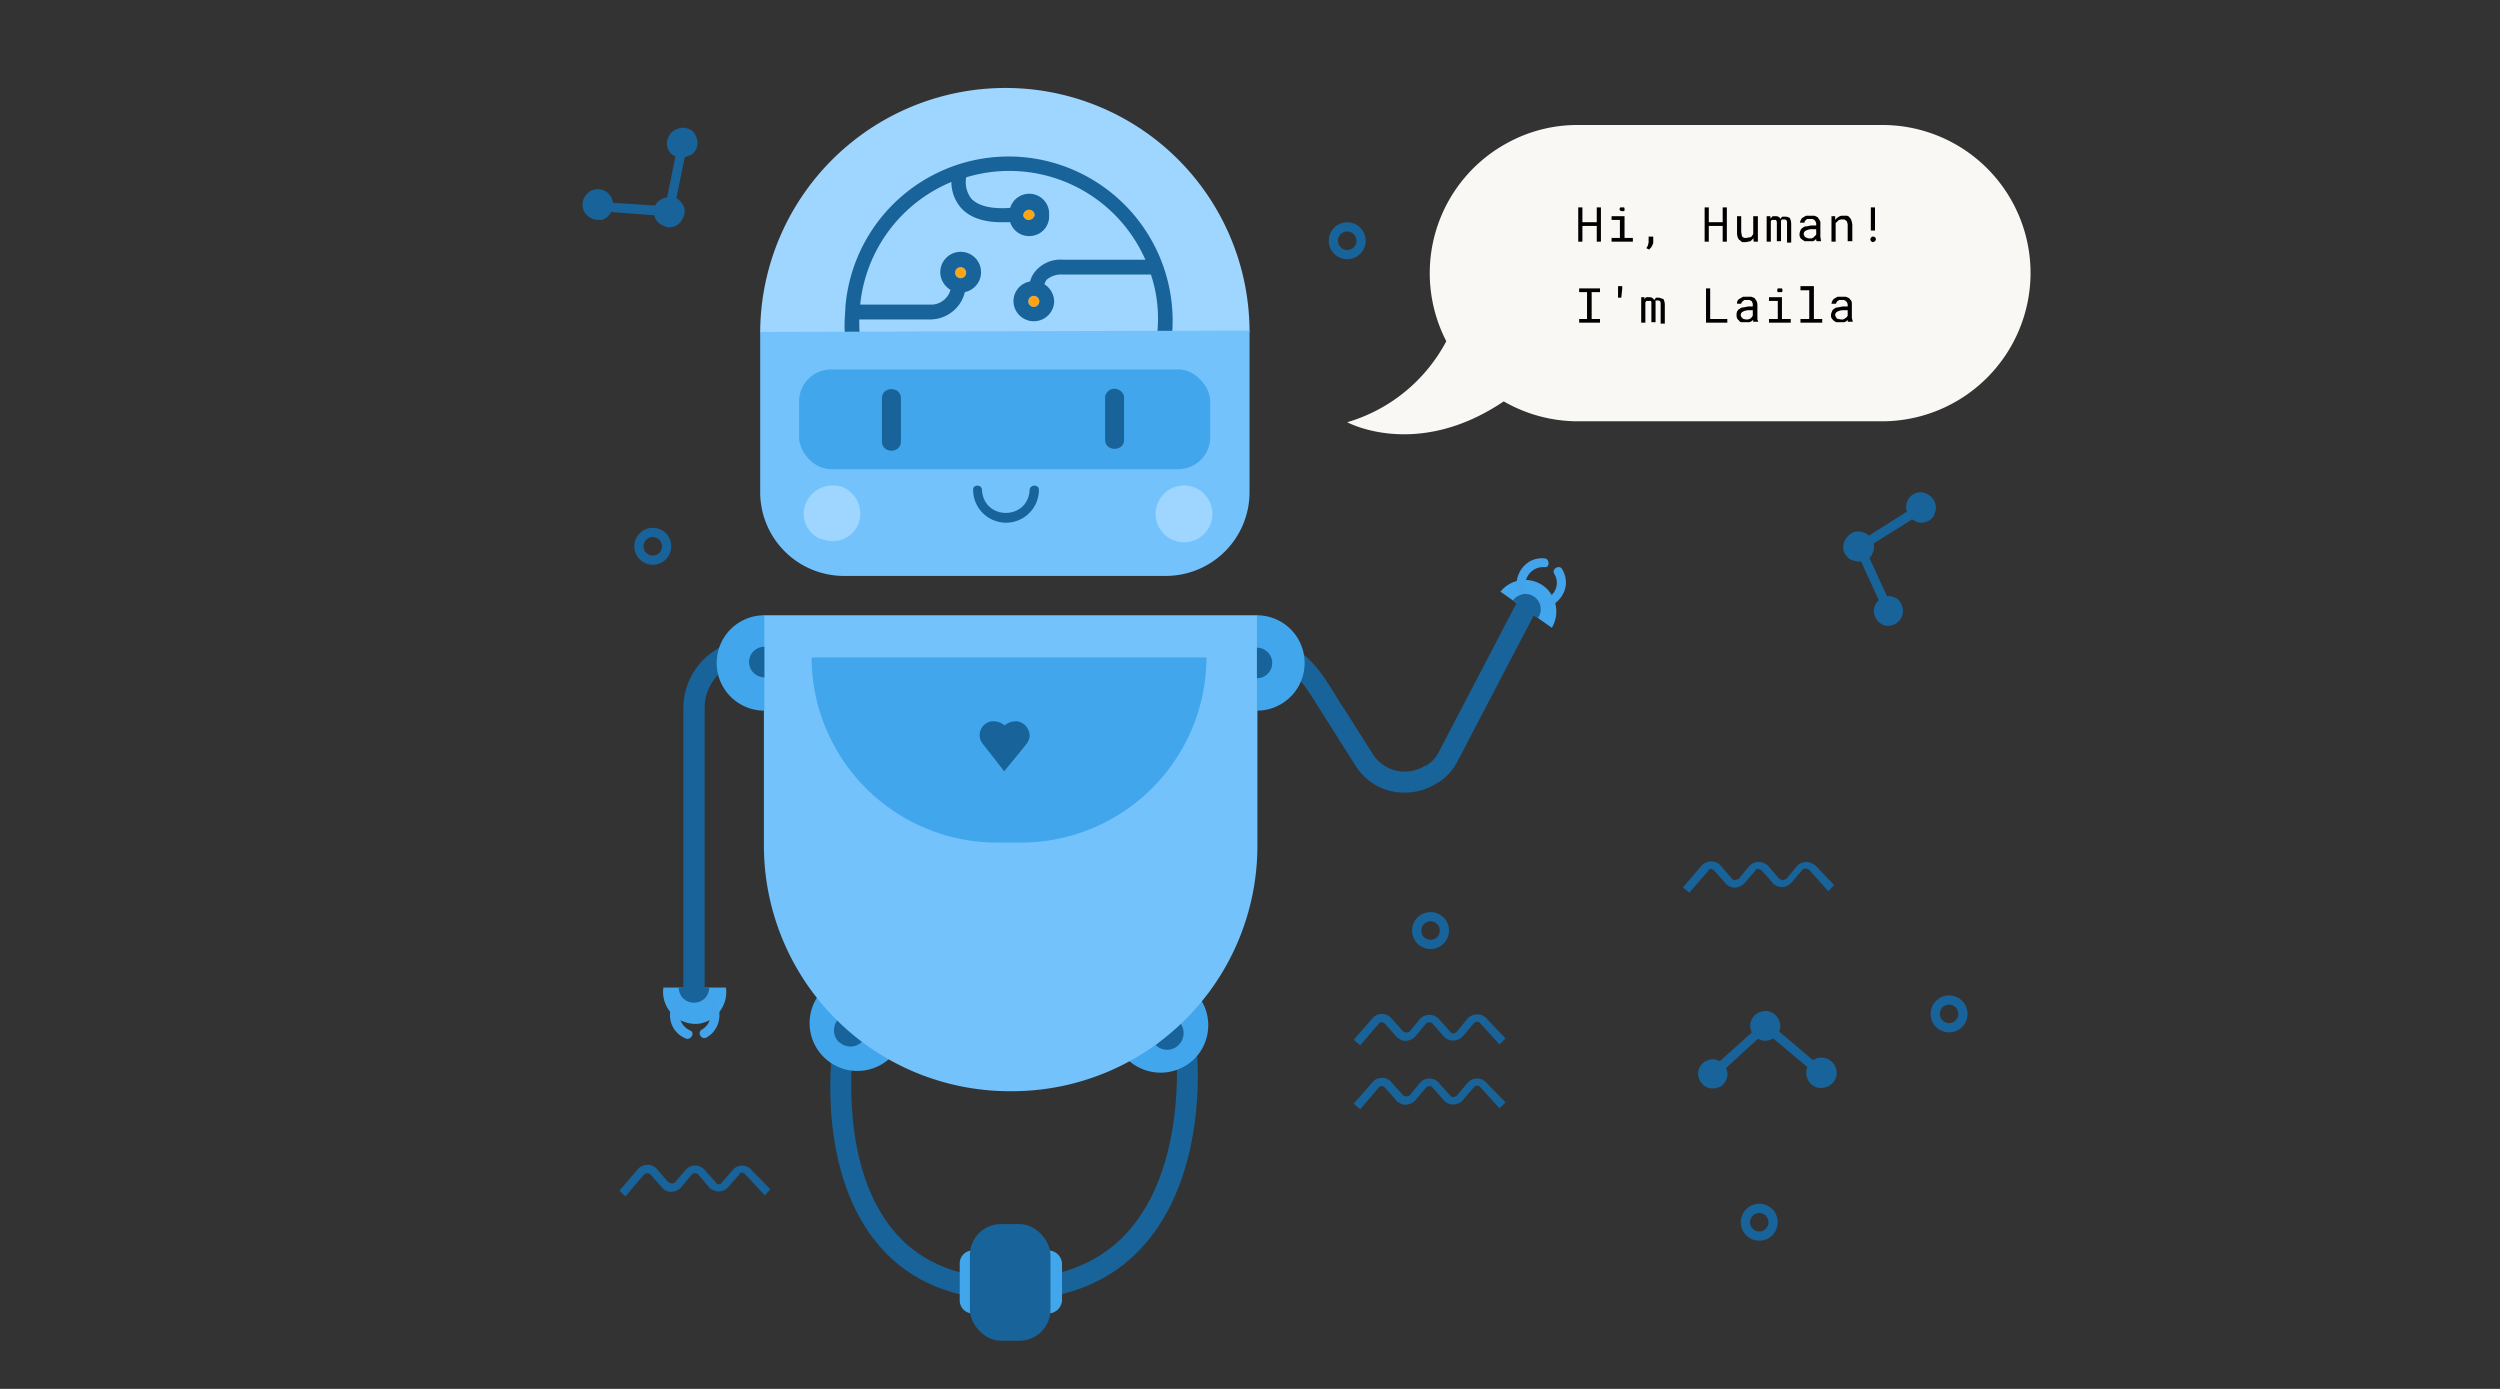 <svg id="Layer_1" data-name="Layer 1" xmlns="http://www.w3.org/2000/svg" viewBox="0 0 540 300"><rect x="0" y="0" width="540" height="300" fill="#333333" stroke="none"/><defs><style>.cls-1{fill:#186399;}.cls-2{fill:#42a6ed;}.cls-3{fill:#44a4eb;}.cls-4{fill:#9ed6ff;}.cls-5{fill:#73c2fb;}.cls-6{fill:#ffa514;}.cls-7{fill:#faf8f5;}.cls-8{fill:none;stroke:#186399;stroke-miterlimit:10;stroke-width:2px;}</style></defs><title>laila</title><path class="cls-1" d="M218.2,280.8c-12,0-21.5-3.9-28.1-11.5-13.7-15.6-10.5-41.3-10.3-42.4l4.4.6c0,.2-3.1,24.8,9.3,38.9,5.7,6.5,14.1,9.8,24.7,9.8s19.2-3.3,25.3-10c12.7-14,10.6-38.2,10.6-38.5l4.4-.4c.2,1.1,2.4,26.5-11.7,42C239.9,276.9,230.3,280.8,218.2,280.8Z"/><path class="cls-2" d="M324.1,127.8a6.8,6.8,0,0,1,9.6-1h0a6.9,6.9,0,0,1,1.5,8.8"/><path class="cls-3" d="M333.6,120.6c-5.5-.5-8.4,6.9-3.6,9.9s10.4-2.7,7.4-7.6c-.6-1-2.3,0-1.7,1,2,3.2-1.5,7.1-4.7,5s-.9-6.7,2.6-6.4c1.2.2,1.2-1.8,0-1.9Z"/><path class="cls-1" d="M332.2,133.5l-.9-.6-16.5,31.6a11.7,11.7,0,0,1-4.4,4.7h-.1a12.6,12.6,0,0,1-6.8,2,12.3,12.3,0,0,1-10.7-5.8l-6.2-9.8-1.9-3c-3.1-5-5.8-9.2-10.3-9.2v-4.6c7,0,10.8,6.1,14.1,11.4.6,1,1.2,2,1.9,3l6.2,9.8a8.2,8.2,0,0,0,11.2,2.4h.2a7.3,7.3,0,0,0,2.8-3l16.8-32.2-.8-.5a3,3,0,0,1,1.7-1.2h0a1.8,1.8,0,0,1,1-.2,3.3,3.3,0,0,1,1.9.6,3.3,3.3,0,0,1,.8,4.6Z"/><path class="cls-2" d="M156.8,213.3a6.9,6.9,0,0,1-5.7,7.8,7,7,0,0,1-7.8-5.8,6.7,6.7,0,0,1,0-2Z"/><path class="cls-3" d="M152.6,224.1c4.9-2.8,3-10.7-2.8-10.2a5.4,5.4,0,0,0-1.7,10.4c1.1.5,2.1-1.2,1-1.7-3.2-1.4-3.2-6.2.6-6.8s5.2,4.7,1.9,6.6C150.5,223,151.5,224.7,152.6,224.1Z"/><path class="cls-1" d="M162.3,138.1v4.6a10.2,10.2,0,0,0-10.1,10.2v60.4h1a3.5,3.5,0,0,1-1,2.4l-.7.5a3.6,3.6,0,0,1-3.2,0l-.7-.5a3.5,3.5,0,0,1-1-2.4h1V152.9A14.9,14.9,0,0,1,162.3,138.1Z"/><path class="cls-2" d="M212.8,272.9v8a3,3,0,0,1-2.8,2.8h0a2.8,2.8,0,0,1-2.7-2.8v-8a2.8,2.8,0,0,1,2.7-2.8h0A3,3,0,0,1,212.8,272.9Z"/><path class="cls-2" d="M229.4,272.9v8a3,3,0,0,1-2.8,2.8h0a2.8,2.8,0,0,1-2.7-2.8v-8a2.8,2.8,0,0,1,2.7-2.8h0A3,3,0,0,1,229.4,272.9Z"/><rect class="cls-1" x="209.5" y="264.4" width="17.4" height="25.2" rx="6.7" ry="6.7"/><path class="cls-4" d="M164.2,71.8a53,53,0,0,1,53-52.8h0a52.7,52.7,0,0,1,52.7,52.7"/><path class="cls-2" d="M192.5,228.3a10.3,10.3,0,1,1-14.6-14.6h0"/><path class="cls-1" d="M186.2,225a3.5,3.5,0,0,1-4.9.1h-.1a3.6,3.6,0,0,1,0-5.1h0"/><path class="cls-2" d="M258,214.2a10.3,10.3,0,0,1,0,14.5,10.4,10.4,0,0,1-14.6,0"/><path class="cls-1" d="M254.6,220.6a3.6,3.6,0,0,1,0,5.1h0a3.5,3.5,0,0,1-4.9.1h-.1"/><path class="cls-5" d="M165,132.9H271.6v49.8a53,53,0,0,1-53,53h-.4a53.1,53.1,0,0,1-53.2-53h0V132.9Z"/><path class="cls-2" d="M271.5,132.9a10.3,10.3,0,1,1,0,20.6"/><path class="cls-1" d="M271.5,139.9a3.3,3.3,0,1,1,0,6.6"/><path class="cls-2" d="M165.1,153.5a10.3,10.3,0,1,1,0-20.6"/><path class="cls-6" d="M224.5,65.1a1.2,1.2,0,1,1-1.2-1.2h0A1.2,1.2,0,0,1,224.5,65.1Z"/><path class="cls-6" d="M208.7,58.9a1.2,1.2,0,1,1-1.2-1.2h0A1.2,1.2,0,0,1,208.7,58.9Z"/><path class="cls-6" d="M223.5,46.5a1.4,1.4,0,0,1-1.6,1,1.4,1.4,0,0,1-.9-.9h0a1.3,1.3,0,0,1,1.3-1.3h0A1.2,1.2,0,0,1,223.5,46.5Z"/><path class="cls-1" d="M220.5,33.9a35.4,35.4,0,0,0-37.9,32.5h0c0,.7-.1,1.3-.1,2a24.1,24.1,0,0,0,0,3.8l3.2-.2c-.1-1-.1-2-.1-3h15.6a7.8,7.8,0,0,0,5.4-2.5,7.5,7.5,0,0,0,1.8-3.4,4.4,4.4,0,1,0-5.2-3.4h0a4.5,4.5,0,0,0,2.1,2.9,4,4,0,0,1-1,1.8,4.3,4.3,0,0,1-3.2,1.4H185.8a32.2,32.2,0,0,1,19.7-26.5,8.5,8.5,0,0,0,2,5.5c1.8,2.1,4.8,3.2,8.8,3.2h1.9a4.3,4.3,0,0,0,5.4,2.8h0a4.2,4.2,0,0,0,3-4.3,4.3,4.3,0,0,0-8.4-1.6c-4,.3-6.9-.4-8.4-2a5.8,5.8,0,0,1-1.1-4.6,32.1,32.1,0,0,1,38.7,17.8H229.6a7.1,7.1,0,0,0-5.8,2.3,5.6,5.6,0,0,0-1.3,2.4,4.3,4.3,0,0,0-3.5,5.1,4.4,4.4,0,0,0,8.7-.7,4.5,4.5,0,0,0-2.1-3.8,3.1,3.1,0,0,1,.5-1,4.9,4.9,0,0,1,3.5-1.1h19A30.2,30.2,0,0,1,250,71.6V72h3.2v-.2A35.5,35.5,0,0,0,220.5,33.9Zm-13,23.8a1.2,1.2,0,1,1-1.2,1.2h0A1.2,1.2,0,0,1,207.5,57.7Zm16-11.2a1.4,1.4,0,0,1-1.6,1,1.4,1.4,0,0,1-.9-.9h0a1.3,1.3,0,0,1,1.3-1.3h0A1.2,1.2,0,0,1,223.5,46.5Zm-.2,19.8a1.2,1.2,0,1,1,1.2-1.2h0A1.2,1.2,0,0,1,223.3,66.3Z"/><path class="cls-5" d="M269.9,71.4v34.8a18.1,18.1,0,0,1-18,18.2H182.4a18.1,18.1,0,0,1-18.2-18h0V71.7"/><rect class="cls-2" x="172.6" y="79.8" width="88.8" height="21.55" rx="6.9" ry="6.9"/><path class="cls-1" d="M190.5,86v9.4c0,2.6,4.1,2.6,4.1,0V86C194.6,83.4,190.5,83.4,190.5,86Z"/><path class="cls-1" d="M238.7,85.6V95c0,2.6,4.1,2.6,4.1,0V85.6a2.2,2.2,0,0,0-2.5-1.6A2.2,2.2,0,0,0,238.7,85.6Z"/><path class="cls-2" d="M175.3,142h85.3a40.1,40.1,0,0,1-40,40h-5.2a40.1,40.1,0,0,1-40.1-40Z"/><path class="cls-1" d="M222.4,105.8c-.3,6.6-9.9,6.7-10.3,0,0-1.2-2-1.2-1.9,0a7.1,7.1,0,1,0,14.2,0h0C224.4,104.6,222.5,104.6,222.4,105.8Z"/><path class="cls-4" d="M174.1,108.6a5.9,5.9,0,0,0,3.1,7.8h.3a6,6,0,0,0,7.9-3.2h0a6.2,6.2,0,0,0-3.2-7.9A6.3,6.3,0,0,0,174.1,108.6Z"/><path class="cls-4" d="M250.1,108.6a6.1,6.1,0,0,0,11.3,4.8h0a6.1,6.1,0,1,0-11.3-4.8Z"/><path class="cls-1" d="M165.1,139.7a3.3,3.3,0,1,0,0,6.6h0"/><path class="cls-1" d="M219.7,155.8a3.2,3.2,0,0,1,2.7,3.3,3.3,3.3,0,0,1-.7,1.6l-1.6,2-3.2,3.9-3.1-4-1.5-1.9a3,3,0,0,1,2-4.9h.3a3.6,3.6,0,0,1,2.4.9,3.6,3.6,0,0,1,2.4-.9Z"/><path class="cls-7" d="M438.6,59a32.1,32.1,0,0,1-32,32H340.8a32.2,32.2,0,0,1-16-4.3C306,99.4,291,91.2,291,91.2a35.5,35.5,0,0,0,21.4-17.5,32,32,0,0,1,13.7-43.1A31.3,31.3,0,0,1,340.8,27h65.8a32,32,0,0,1,32,32Z"/><path d="M345.8,52.2h-.9V48.8h-3.1v3.4h-.9V44.8h.9V48h3.1V44.8h.9Z"/><path d="M348.1,46.7h2.8v4.7h1.8v.8h-4.6v-.8h1.8V47.5h-1.8Zm1.7-1.5a.8.8,0,0,1,.2-.4h.8a.6.6,0,0,1,.1.4c0,.2,0,.3-.1.4h-.4c-.2,0-.4,0-.4-.1Z"/><path d="M357.1,52v.5l-.2.5-.3.5-.4.4-.6-.3a2,2,0,0,0,.4-.8,2.2,2.2,0,0,0,.1-.8v-.9h1Z"/><path d="M373,52.2h-.9V48.8h-3v3.4h-.9V44.8h.9V48h3V44.8h.9Z"/><path d="M378.7,51.4c-.1.3-.4.5-.6.7l-1,.2h-.8l-.6-.5c-.2-.1-.3-.4-.4-.7a3.4,3.4,0,0,1-.1-1V46.7h.9V50c0,.3.1.5.1.7a.8.8,0,0,0,.2.5l.4.2h.4l1-.2a1.8,1.8,0,0,0,.5-.7V46.7h1v5.5h-.9Z"/><path d="M382.4,46.7v.5l.5-.5h.6a1.1,1.1,0,0,1,1.1.6,1,1,0,0,1,.4-.5h.6a1.7,1.7,0,0,1,1,.3,2.7,2.7,0,0,1,.3,1.2v4.1H386V48.1c0-.5-.2-.7-.6-.7h-.5c-.1.1-.1.2-.2.2v4.5h-.9V48c0-.2-.1-.3-.2-.5h-.9l-.2.3v4.4h-.9V46.7Z"/><path d="M392.4,52.2a.4.4,0,0,0-.1-.3v-.3l-.3.3-.4.2h-1.8l-.6-.4a1,1,0,0,1-.4-.5,1.3,1.3,0,0,1-.1-.6,1.9,1.9,0,0,1,.2-.8,1,1,0,0,1,.5-.6,1.1,1.1,0,0,1,.8-.3l1-.2h1.1v-.4c0-.2-.1-.3-.1-.4l-.3-.4-.4-.2h-1a.5.5,0,0,0-.4.2l-.3.3v.3h-1a1.4,1.4,0,0,1,.2-.6,1,1,0,0,1,.4-.5l.7-.4h1.8l.7.3.4.6a1.1,1.1,0,0,1,.2.8V51a1.3,1.3,0,0,0,.1.6.7.7,0,0,0,.1.5h-1Zm-1.7-.7h.6l.4-.2.3-.3.3-.3V49.5h-.9a2.8,2.8,0,0,0-1.3.3.8.8,0,0,0-.5.7c0,.2.1.3.1.4l.2.3.4.2Z"/><path d="M396.4,46.7v.8a2.7,2.7,0,0,1,.8-.7,1.5,1.5,0,0,1,.9-.2h.8a.7.7,0,0,1,.6.4c.2.1.3.4.4.6a3.6,3.6,0,0,1,.2,1v3.5h-1V48.7a1.3,1.3,0,0,0-.1-.6.5.5,0,0,0-.2-.4l-.4-.3H398a1.5,1.5,0,0,0-.9.2l-.6.6v4h-.9V46.7Z"/><path d="M404,51.7a.5.5,0,0,1,.2-.4c0-.1.2-.2.4-.2a.6.6,0,0,1,.6.6h0c-.1.2-.1.3-.2.4l-.4.2c-.2,0-.4-.1-.4-.2A.5.5,0,0,1,404,51.7Zm1-1.9h-.9v-5h.9Z"/><path d="M341.1,62.3h4.5v.8h-1.8v5.8h1.8v.8h-4.5v-.8h1.7V63.1h-1.7Z"/><path d="M350.4,62.4l-.2,1.9h-.7V61.8h.9Z"/><path d="M355.2,64.2v.5a1,1,0,0,1,.4-.5h.7a1.1,1.1,0,0,1,1,.6l.4-.5h.7l.9.3a2.7,2.7,0,0,1,.3,1.2v4.1h-.9V65.6c0-.5-.2-.7-.6-.7h-.5v4.7h-.9V65.5a.9.9,0,0,0-.1-.5h-1l-.2.3v4.4h-.9V64.2Z"/><path d="M369.4,68.9h3.7v.8h-4.6V62.3h.9Z"/><path d="M378.8,69.7c0-.1-.1-.2-.1-.3v-.3l-.4.3-.4.2h-1.7a.7.7,0,0,1-.6-.4,1,1,0,0,1-.4-.5,1.3,1.3,0,0,1-.1-.6,2.2,2.2,0,0,1,.1-.8c.2-.3.3-.5.6-.6a1.1,1.1,0,0,1,.8-.3l1-.2h1v-.4c0-.2,0-.3-.1-.4a.5.5,0,0,0-.2-.4l-.4-.2h-1.1l-.3.2-.3.3c0,.1-.1.2-.1.3h-.9a1.3,1.3,0,0,1,.1-.6,1.2,1.2,0,0,1,.5-.5l.7-.4h1.8l.7.3.4.6a1.9,1.9,0,0,1,.2.8V69c.1.2.1.4.2.5h-1Zm-1.7-.7h.5l.5-.2.3-.3.2-.3V67h-.8a2.8,2.8,0,0,0-1.3.3.8.8,0,0,0-.5.7c0,.2,0,.3.1.4l.2.3.3.2Z"/><path d="M382.1,64.2h2.8v4.7h1.9v.8h-4.7v-.8H384V65h-1.9Zm1.8-1.5a.6.6,0,0,1,.1-.4h.9a.6.6,0,0,1,.1.4c0,.2,0,.3-.1.4H384C383.9,63,383.9,62.9,383.9,62.7Z"/><path d="M388.9,61.8h2.9v7.1h1.8v.8h-4.7v-.8h1.9V62.7h-1.9Z"/><path d="M399.2,69.7a.4.4,0,0,0-.1-.3v-.3l-.3.3-.4.2h-1.8l-.6-.4-.4-.5a1.3,1.3,0,0,1-.1-.6,1.9,1.9,0,0,1,.2-.8,1,1,0,0,1,.5-.6,1.1,1.1,0,0,1,.8-.3l1-.2h1.1v-.4c0-.2-.1-.3-.1-.4l-.3-.4-.4-.2h-1l-.4.2-.2.3a.4.4,0,0,0-.1.3h-1a1.4,1.4,0,0,1,.2-.6,1,1,0,0,1,.4-.5l.7-.4h1.8l.7.3.5.6a2.2,2.2,0,0,1,.1.8v2.6a1.3,1.3,0,0,0,.1.6c0,.2.1.3.1.5h-1Zm-1.6-.7h.5l.4-.2.4-.3.2-.3V67h-.9a2.8,2.8,0,0,0-1.3.3.8.8,0,0,0-.5.7c0,.2.1.3.1.4l.2.3a.5.5,0,0,0,.4.2Z"/><path class="cls-1" d="M149,33.6h-.2l-.5.2-.4.2-1.8,8.8a3.9,3.9,0,0,1,1.5,1.6,2.8,2.8,0,0,1,0,2.5,3.5,3.5,0,0,1-1.7,1.9,3.1,3.1,0,0,1-1.3.3,2.7,2.7,0,0,1-1.2-.3,3.5,3.5,0,0,1-1.9-1.7,1.4,1.4,0,0,0-.2-.6l-9.3-.7a3.4,3.4,0,0,1-2,1.7h-.8a3.7,3.7,0,0,1-2.7-1.3,3.3,3.3,0,0,1,.6-4.6,2.4,2.4,0,0,1,1.1-.6,3.3,3.3,0,0,1,4.1,2.3h0c0,.2.1.3.1.5l9.1.6A2.9,2.9,0,0,1,143,43l.3-.2.8-.2,1.8-8.8a3,3,0,0,1-1.7-1.8,3.4,3.4,0,0,1,1.9-4.1h.1a2.9,2.9,0,0,1,2.4-.1,2.5,2.5,0,0,1,1.7,1.6,3.1,3.1,0,0,1-1.1,4.1Z"/><path class="cls-1" d="M417.8,111.1v.2a3.3,3.3,0,0,1-2.8,1.6,2.3,2.3,0,0,1-1.4-.4l-.6-.3-8.3,5.2a2.9,2.9,0,0,1-.3,2.2,1.5,1.5,0,0,1-.6.9l3.8,8.3a2.5,2.5,0,0,1,1.7.3h.2a3.4,3.4,0,0,1,1.1,4.5,3.5,3.5,0,0,1-2.6,1.6,3.2,3.2,0,0,1-1.4-.3,3.3,3.3,0,0,1-1.5-4.4l.7-.9h0l-3.8-8.3h-.5a3.1,3.1,0,0,1-1.3-.3H400a3.1,3.1,0,0,1-1.6-4.1h0l.2-.3a3.5,3.5,0,0,1,1.9-1.7,3.7,3.7,0,0,1,2.5.3,1.8,1.8,0,0,1,.7.5l8.2-5.2a3.2,3.2,0,0,1,1.9-4,3,3,0,0,1,2.6.3A3.2,3.2,0,0,1,417.8,111.1Z"/><path class="cls-1" d="M396.7,232.3a3.4,3.4,0,0,1-3.4,2.7h-.4a3.3,3.3,0,0,1-2.7-3.8,1.9,1.9,0,0,1,.2-.7l-7.4-6.2a3.4,3.4,0,0,1-1.7.5h-.5l-1.1-.4-6.9,6.3a2.8,2.8,0,0,1,.3,1.8h0a3.6,3.6,0,0,1-1.3,2.1,3.7,3.7,0,0,1-1.8.5h-.5a3.3,3.3,0,0,1-2.7-3.6h0a3.3,3.3,0,0,1,3.5-2.7l1.2.4,6.9-6.2a3.1,3.1,0,0,1,1-4,3.5,3.5,0,0,1,2.4-.6,3.3,3.3,0,0,1,2.7,3.7,1.9,1.9,0,0,1-.2.7l7.3,6.2a3.3,3.3,0,0,1,4.5.8A3.6,3.6,0,0,1,396.7,232.3Z"/><circle class="cls-8" cx="141" cy="118" r="3"/><circle class="cls-8" cx="309" cy="201" r="3"/><circle class="cls-8" cx="291" cy="52" r="3"/><circle class="cls-8" cx="421" cy="219" r="3"/><circle class="cls-8" cx="380" cy="264" r="3"/><path class="cls-1" d="M325.2,224.3l-1.3,1.3-4.1-4.5a.9.9,0,0,0-1.3-.2h0l-.2.2-2.3,2.7a2.8,2.8,0,0,1-3.8.4h-.1l-.2-.3-2.4-2.7a.9.9,0,0,0-1.3-.2h-.1l-2.4,2.9a3.1,3.1,0,0,1-1.8.9,2.2,2.2,0,0,1-1.9-.6h-.2l-.2-.3-2.4-2.7a.9.9,0,0,0-1.3-.2h0l-4.1,4.8-1.4-1.2,4.1-4.7a2.7,2.7,0,0,1,3.7-.3l.3.3,2.5,2.8a.7.7,0,0,0,.6.3.7.7,0,0,0,.6-.1h.2l2.3-2.8a2.8,2.8,0,0,1,3.8-.3h.1l.2.3,2.4,2.7a.7.7,0,0,0,.6.4.8.8,0,0,0,.7-.2l.2-.2L317,220a2.8,2.8,0,0,1,3.8-.3h.1l.2.3Z"/><path class="cls-1" d="M396.2,191.2l-1.3,1.3-4.1-4.6a1.3,1.3,0,0,0-1.3-.2l-.2.2-2.3,2.7a2.7,2.7,0,0,1-3.8.4h-.1l-.2-.3-2.4-2.7a1.3,1.3,0,0,0-1.3-.2v.2l-2.4,2.8a3.1,3.1,0,0,1-1.8.9,2.2,2.2,0,0,1-1.9-.6h-.2l-.2-.3-2.4-2.7a.9.9,0,0,0-1.3-.2h0v.2l-4.1,4.7-1.4-1.1,4.1-4.8a2.9,2.9,0,0,1,3.7-.3l.3.3,2.5,2.9a.7.7,0,0,0,.6.3l.6-.2h.2l2.3-2.8a2.8,2.8,0,0,1,3.8-.3h.1l.2.2,2.4,2.8.6.3a.8.8,0,0,0,.7-.2h.2l2.3-2.8a2.8,2.8,0,0,1,3.8-.3h.1l.2.2Z"/><path class="cls-1" d="M166.4,256.9l-1.2,1.3-4.2-4.5a.9.9,0,0,0-1.3-.2h0v.2l-2.4,2.7a2.7,2.7,0,0,1-3.7.4h-.1l-.3-.3-2.3-2.7a.9.9,0,0,0-1.3-.2h-.1l-2.4,2.9a3.1,3.1,0,0,1-1.8.9,2.4,2.4,0,0,1-2-.6h-.1l-.2-.3-2.4-2.7a.9.9,0,0,0-1.3-.2h-.1l-4.1,4.8-1.3-1.2,4-4.7a2.8,2.8,0,0,1,3.8-.3l.3.3,2.4,2.8.6.3a.9.9,0,0,0,.7-.1h.1l2.4-2.8a2.7,2.7,0,0,1,3.8-.3h.1l.2.3,2.4,2.7a.7.7,0,0,0,.6.4l.7-.2v-.2l2.4-2.7a2.6,2.6,0,0,1,3.7-.3h.1l.2.3Z"/><path class="cls-1" d="M325.2,238.1l-1.3,1.3-4.1-4.5a.9.9,0,0,0-1.3-.2h0l-.2.2-2.3,2.7a2.8,2.8,0,0,1-3.8.4h-.1l-.2-.3-2.4-2.7a.9.9,0,0,0-1.3-.2h-.1l-2.4,2.9a3.1,3.1,0,0,1-1.8.9,2.2,2.2,0,0,1-1.9-.6h-.2l-.2-.3-2.4-2.7a.9.9,0,0,0-1.3-.2h0l-4.1,4.8-1.4-1.2,4.1-4.7a2.7,2.7,0,0,1,3.7-.3l.3.3,2.5,2.8a.7.7,0,0,0,.6.3.7.7,0,0,0,.6-.1h.2l2.3-2.8a2.7,2.7,0,0,1,3.8-.3h.1l.2.3,2.4,2.7c.2.2.4.4.6.4l.7-.2.2-.2,2.3-2.7a2.7,2.7,0,0,1,3.8-.3h.1l.2.3Z"/></svg>